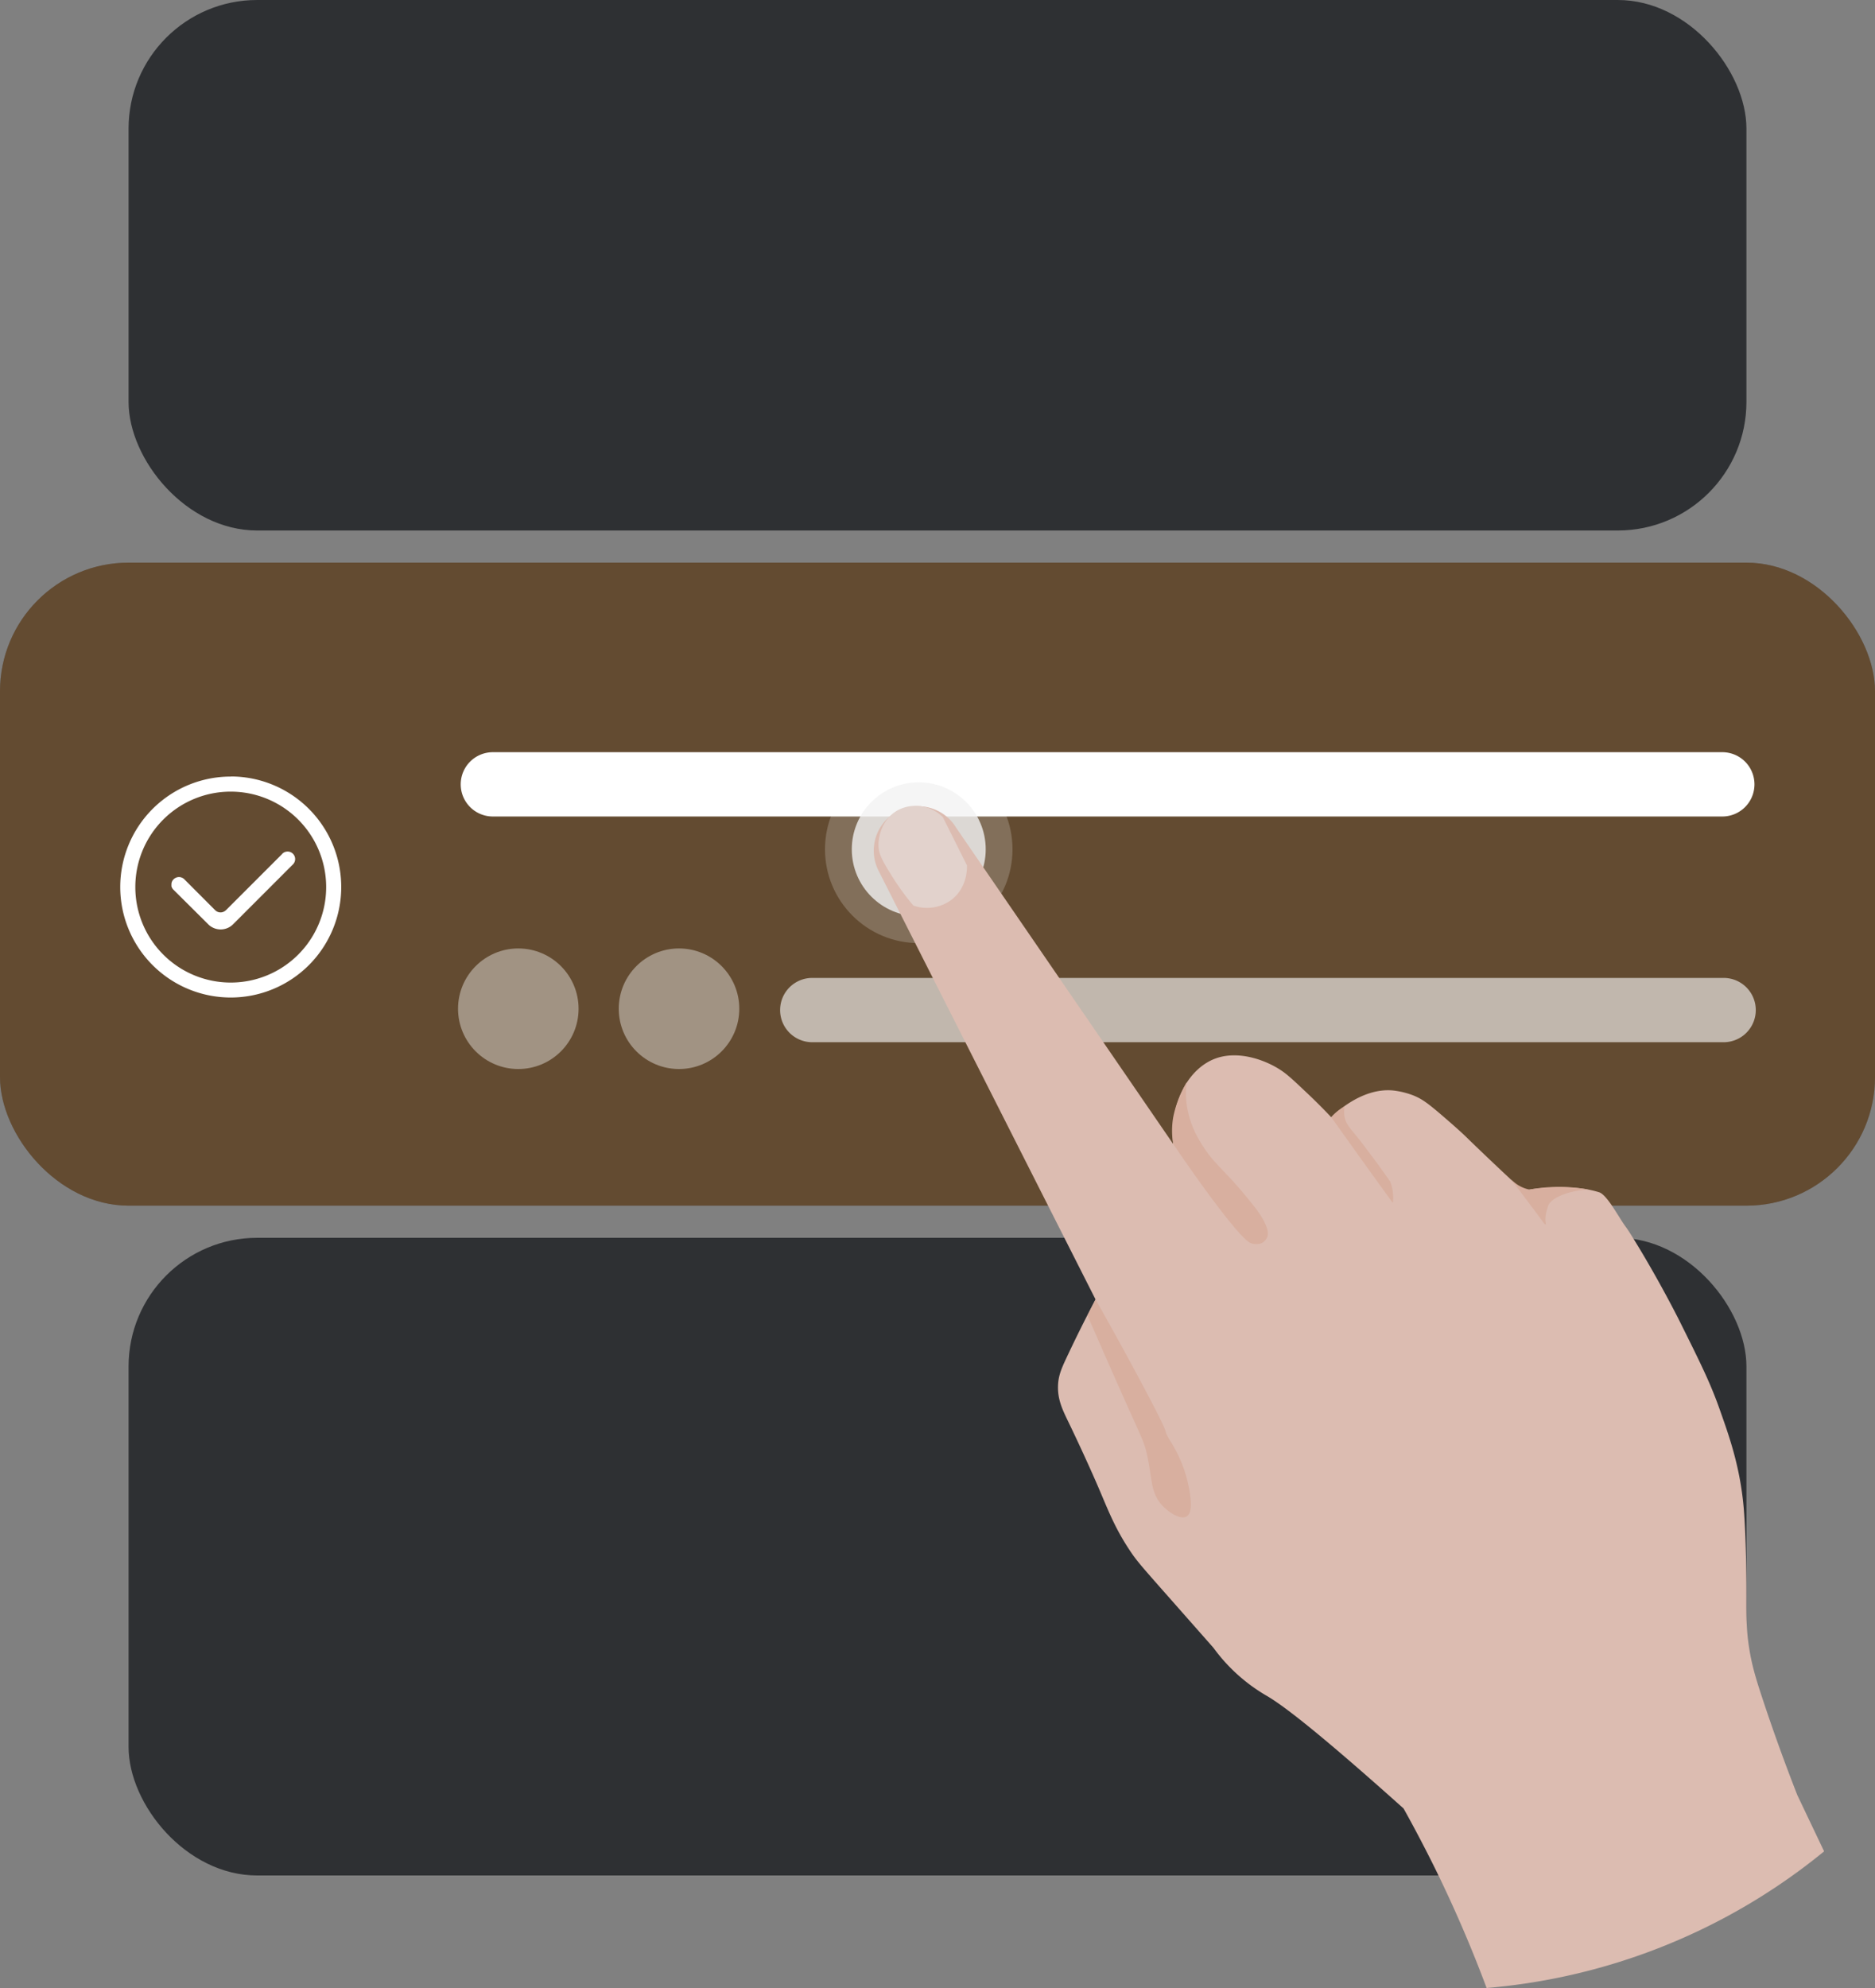 <svg xmlns="http://www.w3.org/2000/svg" viewBox="0 0 700 742"><rect x="0" y="0" width="700" height="742" fill="#808080" stroke="none"/><rect x="48" y="462" width="604" height="238" rx="48" style="fill:#2e3033"/><rect x="48" width="604" height="198" rx="48" style="fill:#2e3033"/><rect y="210" width="700" height="240" rx="48" style="fill:#2e3033"/><rect y="210" width="700" height="240" rx="48" style="fill:#e08a2d;opacity:0.3;isolation:isolate"/><path d="M184,280.75H643a12,12,0,0,1,12,12h0a12,12,0,0,1-12,12H184a12,12,0,0,1-12-12h0A12,12,0,0,1,184,280.75Z" style="fill:#fff"/><path d="M303.24,365H643.49a12,12,0,0,1,12,12h0a12,12,0,0,1-12,12H303.24a12,12,0,0,1-12-12h0A12,12,0,0,1,303.24,365Z" style="fill:#fff;opacity:0.6;isolation:isolate"/><path d="M86.14,289.85a41.23,41.23,0,0,0-41.25,41.21v0a41.25,41.25,0,1,0,41.25-41.25Zm0,76.88A35.63,35.63,0,0,1,50.52,331.1v-.05a35.6,35.6,0,0,1,35.62-35.58h0a35.63,35.63,0,0,1,0,71.26Zm19.21-48-21,21-.15.11a2.83,2.83,0,0,1-3.86-.11L68.8,328.17l-.11-.11a2.84,2.84,0,0,0-3.86.11A2.59,2.59,0,0,0,64,330v.79a2.83,2.83,0,0,0,.83,1.36v0L77.76,345l.15.15A6.57,6.57,0,0,0,87,345l22.31-22.32.11-.11a2.81,2.81,0,0,0-4.09-3.86Z" style="fill:#fff;fill-rule:evenodd"/><circle cx="193.5" cy="376.5" r="22.5" style="fill:#fff;opacity:0.4;isolation:isolate"/><circle cx="253.5" cy="376.5" r="22.5" style="fill:#fff;opacity:0.4;isolation:isolate"/><circle cx="343" cy="317" r="35" style="fill:#fff;opacity:0.2;isolation:isolate"/><circle cx="343" cy="317" r="25" style="fill:#f2f2f2;opacity:0.8;isolation:isolate"/><path d="M671,670c-4-10.2-7.27-19.24-9.91-26.86-1.15-3.32-2.18-6.38-3.09-9.14-2.57-7.78-4-12.58-5-19-1.24-7.93-.94-12.73-1-23,0-1.32-.12-18.67-1-29-1.36-15.93-5.72-27.69-9-37-3.46-9.83-7.31-17.56-15-33,0,0-7.93-15.91-18-32-2.41-3.85-1.63-2.26-4-6s-5.61-9.23-8-10a36.54,36.54,0,0,0-4-1h0c-8.83-1.69-19.77-.43-22,0a4.63,4.63,0,0,1-4-1c-9.1-8.48-15.38-14.49-20-19,0,0-2.52-2.46-9-8-4.87-4.16-7-5.73-10-7a30.19,30.19,0,0,0-8-2c-11.66-1.05-21.59,8.59-23,10-2.08-2.2-5.14-5.36-9-9-4.54-4.29-6.81-6.44-9-8-5.67-4.06-16.17-8.11-25-5-10.35,3.65-17.48,16.81-16,32L357,309a16.57,16.57,0,0,0-29,16l81,160c-4.11,7.8-7.44,14.58-10,20-2.47,5.22-3.83,8-4,12-.24,5.43,1.76,9.38,4,14,0,0,5.9,12.17,11,24,3.61,8.39,6.13,15.25,12,24,2.53,3.77,4.14,5.57,16,19l15,17a64.77,64.77,0,0,0,20,18c6,3.5,19.14,13.47,51,42,2.14,3.83,4.29,7.81,6.42,11.89,2.55,4.87,5.08,9.89,7.58,15.11,6.7,14,12.3,27.39,17,40a229.22,229.22,0,0,0,126-51Z" style="fill:#dcbcb1"/><path d="M471,464a4.94,4.94,0,0,0,2-2c1.75-3.34-3.6-10.23-5-12-11-13.95-14.88-15.2-20-24a35.84,35.84,0,0,1-5-14,32.45,32.45,0,0,1,0-8c-.54,1-1.26,2.33-2,4a37.07,37.07,0,0,0-3,9,29.45,29.45,0,0,0,0,10c14.42,21.16,25.93,36,29,37A5.74,5.74,0,0,0,471,464Z" style="fill:#d8af9f"/><path d="M497,417a16.42,16.42,0,0,1,5-4,10,10,0,0,0,0,4c.6,2.89,2.33,4.32,6,9,1,1.31,2,2.67,3,4,2,2.57,4.69,6.27,8,11a16.65,16.65,0,0,1,1,8q-6.5-8.94-13-18Z" style="fill:#d8af9f"/><path d="M564,440c6.71,8.88,11,14.6,12,16,.18.26.77,1.1,1,1s0-.81,0-1c0,0-.41-2.07,1-6,1-2.7,7-5.59,15-6a60.7,60.7,0,0,0-22,0,12.6,12.6,0,0,1-3-1,12.87,12.87,0,0,1-3-2A11.8,11.8,0,0,1,564,440Z" style="fill:#d8af9f"/><path d="M409,485c6.54,11.53,11.92,21.39,16,29,14.89,27.78,7.77,16.84,12,24a49.56,49.56,0,0,1,7,18c.5,3.07,1.39,8.59-1,10-2.2,1.3-6.44-1.29-9-4-4.79-5.08-3.72-10.65-6-20-.88-3.61-1.54-4.83-7-17-3.45-7.7-8.46-19-15-34l2-4Z" style="fill:#d8af9f"/><path d="M328,316c-.22-4.51,1.85-11.15,8-14a14.36,14.36,0,0,1,16,3l9,18c0,.52.42,8.25-6,13a15.38,15.38,0,0,1-14,2,93.84,93.84,0,0,1-8-11C329.77,321.81,328.15,319.15,328,316Z" style="fill:#e2d2cc"/></svg>